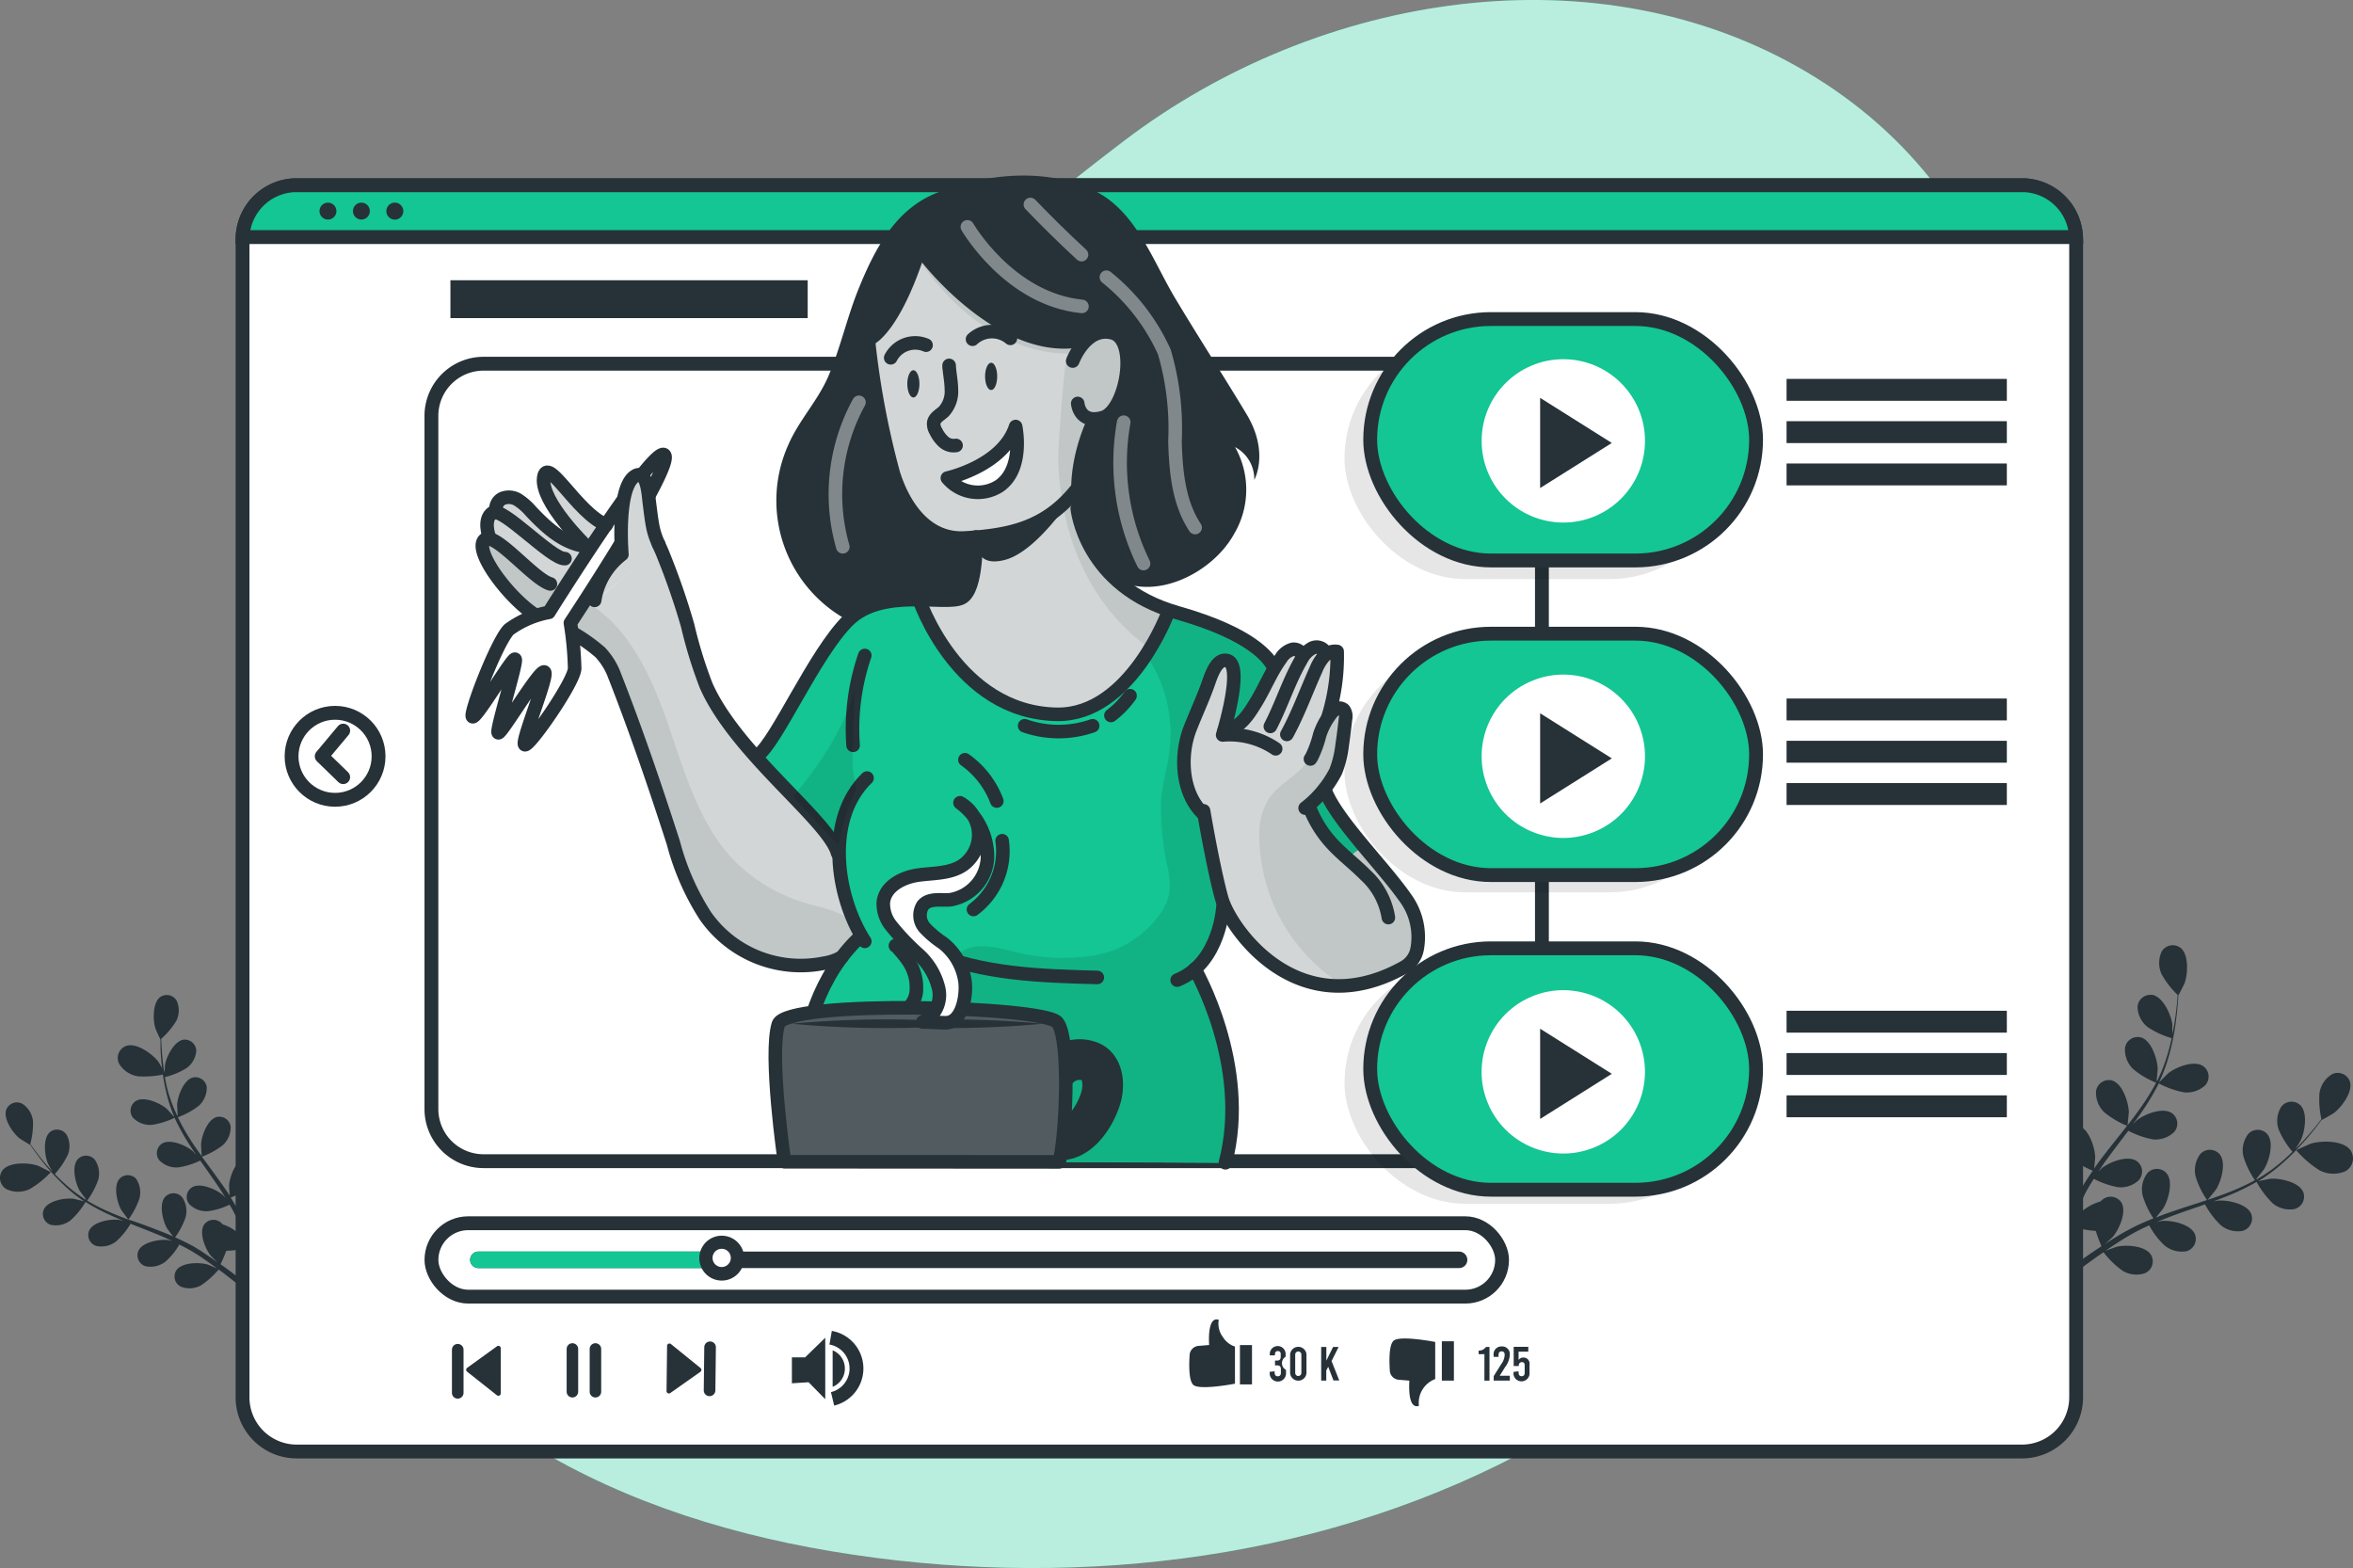 <svg xmlns="http://www.w3.org/2000/svg" xmlns:xlink="http://www.w3.org/1999/xlink" width="170" height="113.293" viewBox="0 0 170 113.293">
  <rect x="0" y="0" width="170" height="113.293" fill="#808080" stroke="none"/>
  <defs>
    <clipPath id="clip-path">
      <path id="Path_2735" data-name="Path 2735" d="M308.2,122.975s-.455,1.021-1.09,2.318h0c-1.1,2.262-3.419,5.306-7.836,5.084-7.185-.569-9.287-8.648-9.287-8.648s.14-3.207-1.432-4.274S285.13,105.2,285.13,105.2l5.4-9.118,5.383,1.966,7.474,2.737,2.533,1.849.135,3.994-2.875,3.133s.881,7.063.549,9.4C303.425,121.31,308.2,122.975,308.2,122.975Z" transform="translate(-285.13 -96.08)" fill="#263238" opacity="0.2"/>
    </clipPath>
  </defs>
  <g id="Video_tutorial-bro" data-name="Video tutorial-bro" transform="translate(-44.714 -28.73)">
    <g id="freepik--Plants--inject-10" transform="translate(44.714 97.019)">
      <g id="freepik--freepik--Plants--inject-32--inject-10" transform="translate(0 0)">
        <path id="Path_2688" data-name="Path 2688" d="M439.358,397.667c-.015,0,.306-1.037.334-1.1.322-.728,1.381-1.948,2.26-1.854a1.054,1.054,0,0,1,.906,1.187.765.765,0,0,1-.02.11,2.21,2.21,0,0,1-1.277,1.346A7.68,7.68,0,0,1,439.358,397.667Z" transform="translate(-338.589 -369.549)" fill="#263238"/>
        <path id="Path_2689" data-name="Path 2689" d="M696.093,353.836a7.612,7.612,0,0,1-1.683-1.453s.98-.447,1.047-.47c.766-.237,2.367-.255,2.883.48a1.055,1.055,0,0,1-.294,1.461.635.635,0,0,1-.1.059A2.194,2.194,0,0,1,696.093,353.836Z" transform="translate(-528.516 -337.571)" fill="#263238"/>
        <path id="Path_2690" data-name="Path 2690" d="M625.463,318.967c-.4.283-.766.557-1.083.807l-.608-.163c.411-.309.894-.651,1.422-1.021.309-.215.643-.439.991-.664a10.7,10.7,0,0,1-.414-1.108,6.9,6.9,0,0,1-1.823-.363c-.14.345-.271.679-.391,1-.273.72-.493,1.366-.674,1.913l-.511-.135c.2-.557.439-1.213.733-1.948.141-.35.3-.723.46-1.1a6.485,6.485,0,0,1-1.481-1.226,1.937,1.937,0,0,1-.34-1.6.924.924,0,0,1,1.167-.6l.092.033c.707.34.935,1.734.84,2.428,0,.038-.115.478-.186.751.069-.158.13-.3.2-.462.14-.319.289-.626.442-.963l.255-.48c.077-.156.184-.322.278-.485.222-.378.465-.746.72-1.111a6.217,6.217,0,0,1-1.6-.965,1.949,1.949,0,0,1-.58-1.532.929.929,0,0,1,1.057-.779.366.366,0,0,1,.1.023c.751.227,1.18,1.575,1.2,2.273,0,.043-.049.546-.079.822.156-.22.309-.439.472-.654.472-.628.968-1.246,1.461-1.864l.449-.572a6.294,6.294,0,0,1-1.66-.988,1.961,1.961,0,0,1-.58-1.532.932.932,0,0,1,1.065-.771.369.369,0,0,1,.1.023c.751.227,1.18,1.575,1.2,2.273,0,.051-.069.766-.094.96.329-.419.651-.84.952-1.277a16.332,16.332,0,0,0,1.118-1.8,6.176,6.176,0,0,1-1.67-.993,1.952,1.952,0,0,1-.58-1.532.929.929,0,0,1,1.062-.766.685.685,0,0,1,.1.02c.751.227,1.18,1.576,1.2,2.273,0,.046-.049.6-.079.861h.043a12.009,12.009,0,0,0,.766-1.981c.115-.375.2-.741.281-1.1a6.221,6.221,0,0,1-1.724-.794,1.9,1.9,0,0,1-.743-1.455.927.927,0,0,1,.973-.881h.1c.766.143,1.351,1.432,1.44,2.127v.71c.033-.161.069-.329.1-.483.107-.585.171-1.124.222-1.6q.041-.411.061-.751a6.263,6.263,0,0,1-1.157-1.494,1.951,1.951,0,0,1,0-1.629.927.927,0,0,1,1.277-.337l.084.054c.618.483.539,1.895.3,2.553-.015.056-.449.906-.46.9h0c0,.222-.023.46-.046.72-.041.483-.1,1.021-.189,1.614a16.825,16.825,0,0,1-.4,1.879,12.1,12.1,0,0,1-.733,2.022v.026c.158-.169.613-.62.651-.651.549-.439,1.864-.958,2.515-.511a.924.924,0,0,1,.225,1.292l-.061.079a1.938,1.938,0,0,1-1.547.523,6.4,6.4,0,0,1-1.821-.646,16.862,16.862,0,0,1-1.111,1.89c-.24.352-.49.7-.746,1.049.14-.14.255-.255.286-.281.546-.437,1.861-.958,2.515-.511a.927.927,0,0,1,.225,1.292.61.61,0,0,1-.064.079,1.922,1.922,0,0,1-1.532.526,6.353,6.353,0,0,1-1.772-.62c-.1.13-.2.255-.3.393-.48.631-.96,1.259-1.412,1.89-.158.222-.3.452-.457.669l.255-.255c.546-.437,1.861-.958,2.515-.511a.929.929,0,0,1,.225,1.292.988.988,0,0,1-.064.082,1.877,1.877,0,0,1-1.532.511,6.242,6.242,0,0,1-1.724-.6c-.148.235-.3.47-.426.7-.084.156-.181.309-.255.477l-.24.488c-.143.319-.289.636-.419.947-.092.214-.176.421-.255.628.153-.222.47-.651.511-.684a3.614,3.614,0,0,1,1.568-.922.989.989,0,0,1,.153-.138.924.924,0,0,1,1.3.143.936.936,0,0,1,.059.082c.4.672-.179,1.958-.638,2.487-.026.033-.357.334-.572.511.143-.092.278-.181.431-.273.291-.186.585-.363.9-.552l.475-.255c.156-.089.332-.166.5-.255.4-.189.8-.363,1.218-.526a6.029,6.029,0,0,1-.792-1.685,1.953,1.953,0,0,1,.36-1.593.927.927,0,0,1,1.31-.051l.069.072c.511.6.122,1.964-.255,2.553-.023.036-.34.432-.511.643.255-.1.5-.2.753-.289.738-.255,1.494-.511,2.247-.746l.689-.23a5.955,5.955,0,0,1-.835-1.741,1.939,1.939,0,0,1,.357-1.591.93.93,0,0,1,1.313-.051l.069.069c.511.605.122,1.966-.255,2.553-.028.043-.485.61-.608.748.511-.169,1.006-.342,1.494-.531a16.85,16.85,0,0,0,1.925-.886,6.17,6.17,0,0,1-.84-1.752,1.947,1.947,0,0,1,.357-1.593.929.929,0,0,1,1.313-.051.881.881,0,0,1,.066.072c.511.6.123,1.966-.255,2.553-.026.038-.373.472-.541.672l.028.036a11.657,11.657,0,0,0,1.744-1.228c.3-.255.577-.511.84-.766a6.214,6.214,0,0,1-1-1.614,1.919,1.919,0,0,1,.181-1.624.929.929,0,0,1,1.3-.2.629.629,0,0,1,.077.061c.567.546.337,1.941.031,2.569a6.9,6.9,0,0,1-.383.6c.118-.115.255-.232.35-.347.411-.424.766-.843,1.07-1.213.174-.214.327-.409.465-.59a6.347,6.347,0,0,1-.14-1.884,1.931,1.931,0,0,1,.909-1.361.932.932,0,0,1,1.246.424c.013.031.026.059.036.089.255.743-.592,1.877-1.164,2.3-.046.036-.873.511-.876.5v-.015c-.13.181-.278.373-.434.577-.3.38-.643.8-1.055,1.241a16.676,16.676,0,0,1-1.371,1.348,12.13,12.13,0,0,1-1.734,1.277h-.02c.222-.054.853-.181.9-.186.7-.061,2.084.232,2.385.952a.924.924,0,0,1-.526,1.2l-.1.033a1.943,1.943,0,0,1-1.578-.414,6.577,6.577,0,0,1-1.162-1.545,16.685,16.685,0,0,1-1.969.96c-.4.161-.8.319-1.2.465a2.648,2.648,0,0,1,.393-.072c.7-.061,2.084.232,2.385.952a.924.924,0,0,1-.526,1.2l-.1.033a1.938,1.938,0,0,1-1.578-.416,6.109,6.109,0,0,1-1.134-1.5l-.467.166c-.748.255-1.5.511-2.221.792-.255.1-.511.2-.766.306l.342-.066c.7-.061,2.084.232,2.385.955a.927.927,0,0,1-.511,1.2l-.1.033a1.962,1.962,0,0,1-1.581-.416,5.472,5.472,0,0,1-1.106-1.453c-.255.11-.511.23-.743.35-.161.087-.322.158-.48.255l-.518.3c-.291.186-.592.375-.871.562-.194.125-.378.255-.564.383.255-.11.766-.283.8-.3.682-.171,2.091-.087,2.5.58a.927.927,0,0,1-.337,1.277.743.743,0,0,1-.089.046,1.934,1.934,0,0,1-1.624-.171,6.367,6.367,0,0,1-1.376-1.341C626.035,318.558,625.738,318.765,625.463,318.967Z" transform="translate(-474.355 -296.173)" fill="#263238"/>
        <path id="Path_2691" data-name="Path 2691" d="M46.853,359.8a6.551,6.551,0,0,0,1.532-1.228s-.855-.434-.912-.457c-.666-.237-2.094-.3-2.582.329a.935.935,0,0,0,.212,1.307.473.473,0,0,0,.084.054A1.958,1.958,0,0,0,46.853,359.8Z" transform="translate(-44.714 -342.175)" fill="#263238"/>
        <path id="Path_2692" data-name="Path 2692" d="M81.478,326.56s-.475-.832-.511-.883c-.424-.562-1.578-1.4-2.329-1.146a.932.932,0,0,0-.546,1.205.623.623,0,0,0,.041.094,1.946,1.946,0,0,0,1.379.9A6.7,6.7,0,0,0,81.478,326.56Z" transform="translate(-69.524 -317.254)" fill="#263238"/>
        <path id="Path_2693" data-name="Path 2693" d="M62.438,330.671c.34.255.654.511.935.766l.544-.125c-.355-.289-.766-.613-1.226-.958-.255-.2-.559-.411-.855-.626a9.494,9.494,0,0,0,.414-.968,6.146,6.146,0,0,0,1.632-.255c.11.312.214.615.309.9.217.651.393,1.231.534,1.724l.439-.1c-.151-.5-.345-1.093-.585-1.754-.112-.317-.237-.654-.368-1a5.626,5.626,0,0,0,1.353-1.037,1.718,1.718,0,0,0,.36-1.4.822.822,0,0,0-1.021-.575l-.084.028c-.646.276-.891,1.509-.832,2.127,0,.036.084.429.143.677-.056-.14-.107-.278-.166-.419-.112-.283-.235-.564-.365-.868l-.2-.434c-.069-.146-.153-.294-.23-.442-.184-.342-.388-.679-.6-1.021a5.173,5.173,0,0,0,1.453-.8,1.782,1.782,0,0,0,.575-1.338.825.825,0,0,0-.919-.72l-.084.015c-.669.176-1.106,1.353-1.139,1.974,0,.041.023.488.041.733-.128-.2-.255-.4-.4-.6-.4-.572-.815-1.136-1.231-1.706-.128-.171-.255-.345-.38-.511a5.65,5.65,0,0,0,1.507-.822,1.766,1.766,0,0,0,.577-1.338.825.825,0,0,0-.917-.72.476.476,0,0,0-.087.015c-.669.174-1.1,1.353-1.136,1.974,0,.049.033.695.051.855-.278-.383-.552-.766-.8-1.159a14.553,14.553,0,0,1-.929-1.655,5.371,5.371,0,0,0,1.514-.827,1.761,1.761,0,0,0,.577-1.335.827.827,0,0,0-.919-.723l-.084.015c-.669.174-1.106,1.353-1.139,1.976,0,.038.023.526.043.766H58.7a10.823,10.823,0,0,1-.674-1.787c-.089-.335-.153-.664-.212-.983a5.308,5.308,0,0,0,1.558-.646,1.693,1.693,0,0,0,.712-1.261.83.83,0,0,0-.827-.8h-.087c-.684.1-1.249,1.226-1.346,1.836,0,.033-.026.38-.031.631-.023-.143-.051-.294-.069-.432-.077-.511-.115-1-.143-1.432-.015-.255-.023-.462-.028-.666a5.72,5.72,0,0,0,1.078-1.277,1.7,1.7,0,0,0,.049-1.448.825.825,0,0,0-1.116-.34l-.074.043c-.567.406-.546,1.665-.363,2.257,0,.051.368.822.365.815H57.5v.643c.02.426.049.912.112,1.438a14.393,14.393,0,0,0,.291,1.683,10.725,10.725,0,0,0,.585,1.813v.02c-.133-.146-.511-.572-.554-.6-.472-.406-1.629-.914-2.216-.549a.82.82,0,0,0-.255,1.136.5.5,0,0,0,.054.074,1.718,1.718,0,0,0,1.361.511,5.722,5.722,0,0,0,1.639-.511,14.79,14.79,0,0,0,.927,1.713c.2.322.411.638.626.955q-.125-.122-.237-.255c-.472-.409-1.621-.914-2.216-.552a.825.825,0,0,0-.255,1.139l.054.074a1.727,1.727,0,0,0,1.361.511,5.44,5.44,0,0,0,1.593-.493l.255.363c.406.577.812,1.149,1.19,1.724.135.2.255.409.388.62-.1-.115-.2-.212-.212-.225-.472-.406-1.629-.912-2.214-.549a.822.822,0,0,0-.255,1.139l.054.074a1.73,1.73,0,0,0,1.361.511,4.992,4.992,0,0,0,1.552-.472c.123.214.255.426.352.638.071.146.151.283.214.432s.13.3.2.442c.112.283.232.577.337.855.074.194.14.38.209.569-.133-.2-.4-.595-.424-.626a3.2,3.2,0,0,0-1.384-.884.881.881,0,0,0-.13-.128.827.827,0,0,0-1.164.082l-.054.069c-.38.585.089,1.752.48,2.234.026.028.306.309.493.485-.125-.087-.243-.174-.373-.268-.255-.174-.511-.342-.784-.529l-.411-.255c-.135-.089-.289-.161-.437-.243-.342-.181-.7-.352-1.06-.511a5.331,5.331,0,0,0,.766-1.471,1.759,1.759,0,0,0-.255-1.427A.827.827,0,0,0,57.9,324.8l-.064.061c-.467.511-.176,1.741.133,2.273.02.033.289.393.442.59-.22-.1-.437-.194-.661-.281-.646-.255-1.307-.511-1.969-.743l-.6-.2a5.748,5.748,0,0,0,.8-1.532,1.748,1.748,0,0,0-.255-1.425.822.822,0,0,0-1.121-.051.466.466,0,0,0-.064.059c-.465.511-.179,1.741.135,2.273.023.041.409.559.511.684-.444-.166-.881-.337-1.31-.523a14.357,14.357,0,0,1-1.678-.85,5.708,5.708,0,0,0,.807-1.532,1.733,1.733,0,0,0-.255-1.427.827.827,0,0,0-1.164-.094l-.064.061c-.465.511-.176,1.739.135,2.273.02.033.314.429.46.613l-.028.031a10.764,10.764,0,0,1-1.507-1.149c-.255-.23-.5-.467-.72-.7a5.646,5.646,0,0,0,.945-1.4,1.7,1.7,0,0,0-.1-1.445.822.822,0,0,0-1.144-.222.457.457,0,0,0-.069.054c-.511.465-.37,1.711-.117,2.28a6,6,0,0,0,.319.544c-.1-.1-.2-.214-.3-.319-.35-.393-.646-.766-.906-1.116-.148-.194-.276-.373-.4-.541a5.554,5.554,0,0,0,.194-1.667,1.706,1.706,0,0,0-.766-1.241.827.827,0,0,0-1.121.332.748.748,0,0,0-.036.079c-.255.651.462,1.688.95,2.084.043.033.766.483.766.47v-.013c.112.166.235.34.37.526.255.347.541.738.886,1.139a14.211,14.211,0,0,0,1.175,1.244,10.659,10.659,0,0,0,1.491,1.2h.02c-.189-.056-.766-.192-.794-.2-.618-.079-1.856.133-2.153.766a.825.825,0,0,0,.419,1.088.957.957,0,0,0,.092.033A1.754,1.754,0,0,0,51,326.56a5.789,5.789,0,0,0,1.085-1.33,14.371,14.371,0,0,0,1.716.922c.342.158.692.309,1.047.452l-.347-.082c-.615-.079-1.856.133-2.15.766a.822.822,0,0,0,.421,1.088l.089.033a1.748,1.748,0,0,0,1.415-.314,5.313,5.313,0,0,0,1.06-1.289l.409.163c.656.255,1.31.511,1.953.786.225.094.442.2.659.3-.151-.038-.281-.066-.3-.069-.615-.079-1.854.133-2.15.766a.825.825,0,0,0,.421,1.088l.089.033a1.758,1.758,0,0,0,1.417-.314,4.6,4.6,0,0,0,1.021-1.251c.222.11.439.22.649.337.14.082.281.151.411.243l.414.255c.255.174.511.35.766.534.171.12.329.237.488.357-.22-.1-.659-.276-.7-.289-.6-.171-1.854-.151-2.242.429a.822.822,0,0,0,.255,1.136l.077.043a1.736,1.736,0,0,0,1.448-.094,6.073,6.073,0,0,0,1.277-1.146C61.953,330.288,62.2,330.485,62.438,330.671Z" transform="translate(-45.903 -306.678)" fill="#263238"/>
      </g>
    </g>
    <g id="freepik--background-simple--inject-10" transform="translate(61.843 28.73)">
      <path id="Path_2694" data-name="Path 2694" d="M225.2,33.941c-15.083-8.937-35.15-5.786-49.281,4.931-10.109,7.66-19.493,16.6-31.029,21.878-8.871,4.052-18.995,6-25.618,13.7-10.354,12.052-8.975,29.04-1.787,42.31,8.345,15.4,23.491,22.319,40.372,24.513,16.819,2.193,34.535-.327,49.294-8.985,19.661-11.536,30.2-33.585,33.96-55.409C243.925,60.441,240.47,42.983,225.2,33.941Z" transform="translate(-111.794 -28.73)" fill="#13c693"/>
      <path id="Path_2695" data-name="Path 2695" d="M225.2,33.941c-15.083-8.937-35.15-5.786-49.281,4.931-10.109,7.66-19.493,16.6-31.029,21.878-8.871,4.052-18.995,6-25.618,13.7-10.354,12.052-8.975,29.04-1.787,42.31,8.345,15.4,23.491,22.319,40.372,24.513,16.819,2.193,34.535-.327,49.294-8.985,19.661-11.536,30.2-33.585,33.96-55.409C243.925,60.441,240.47,42.983,225.2,33.941Z" transform="translate(-111.794 -28.73)" fill="#fff" opacity="0.7"/>
    </g>
    <g id="freepik--Interface--inject-10" transform="translate(62.237 42.115)">
      <g id="freepik--capa-6--inject-10">
        <path id="Path_2696" data-name="Path 2696" d="M245.814,85.059v83.665a3.912,3.912,0,0,1-3.914,3.912H117.252a3.912,3.912,0,0,1-3.912-3.912V84.893a3.912,3.912,0,0,1,3.708-3.743H242.1a3.912,3.912,0,0,1,3.708,3.743C245.811,84.942,245.814,85,245.814,85.059Z" transform="translate(-113.34 -81.15)" fill="#fff" stroke="#263238" stroke-linecap="round" stroke-linejoin="round" stroke-width="1"/>
        <path id="Path_2697" data-name="Path 2697" d="M245.824,84.893H113.36a3.912,3.912,0,0,1,3.708-3.743H242.116A3.912,3.912,0,0,1,245.824,84.893Z" transform="translate(-113.355 -81.15)" fill="#13c693" stroke="#263238" stroke-miterlimit="10" stroke-width="1"/>
        <path id="Path_2698" data-name="Path 2698" d="M136.326,86.683a.61.61,0,1,1-.179-.434A.613.613,0,0,1,136.326,86.683Z" transform="translate(-129.544 -84.814)" fill="#263238"/>
        <path id="Path_2699" data-name="Path 2699" d="M145.786,86.683a.61.61,0,1,1-.179-.434A.613.613,0,0,1,145.786,86.683Z" transform="translate(-136.588 -84.814)" fill="#263238"/>
        <path id="Path_2700" data-name="Path 2700" d="M155.241,86.683a.613.613,0,1,1-.18-.434A.615.615,0,0,1,155.241,86.683Z" transform="translate(-143.625 -84.814)" fill="#263238"/>
      </g>
      <circle id="Ellipse_40" data-name="Ellipse 40" cx="3.143" cy="3.143" r="3.143" transform="translate(3.542 38.115)" fill="#fff" stroke="#263238" stroke-linecap="round" stroke-linejoin="round" stroke-width="1"/>
      <path id="Path_2701" data-name="Path 2701" d="M137.292,235.46l-1.552,1.856,1.552,1.507" transform="translate(-130.02 -196.058)" fill="#fff" stroke="#263238" stroke-linecap="round" stroke-linejoin="round" stroke-width="1"/>
    </g>
    <g id="freepik--progress-bar--inject-10" transform="translate(75.885 117.109)">
      <path id="Path_2702" data-name="Path 2702" d="M383.354,402.1a1.6,1.6,0,0,0,.3,1.246,1.623,1.623,0,0,0,.871.687v2.681s-2.387.465-2.957.125c-.386-.232-.37-1.445-.319-2.2a.7.7,0,0,1,.646-.656l.766-.064S382.481,401.8,383.354,402.1Z" transform="translate(-326.472 -395.122)" fill="#263238"/>
      <rect id="Rectangle_342" data-name="Rectangle 342" width="0.871" height="2.842" transform="translate(58.412 8.802)" fill="#263238"/>
      <path id="Path_2703" data-name="Path 2703" d="M405.153,411.316v.225a.59.59,0,1,1-1.177,0v-.072l.355-.036v.082c0,.194.084.278.227.278s.225-.084.225-.255v-.255c0-.194-.084-.278-.278-.278h-.146v-.347h.133c.194,0,.278-.084.278-.278v-.189a.194.194,0,0,0-.209-.22c-.133,0-.209.077-.209.255v.054h-.37v-.059a.572.572,0,1,1,1.141,0v.158a.546.546,0,0,0,.026.947Z" transform="translate(-343.412 -400.735)" fill="#263238"/>
      <path id="Path_2704" data-name="Path 2704" d="M409.75,411.719v-1.333a.592.592,0,0,1,1.182,0v1.33a.592.592,0,0,1-1.182,0Zm.812,0v-1.333a.222.222,0,1,0-.444,0v1.33a.222.222,0,0,0,.444,0Z" transform="translate(-347.712 -400.9)" fill="#263238"/>
      <path id="Path_2705" data-name="Path 2705" d="M419.048,411.282l-.14.268v.733h-.368V409.85h.373v.988l.488-.988h.4l-.511,1.021.557,1.4h-.419Z" transform="translate(-354.258 -400.913)" fill="#263238"/>
      <path id="Path_2706" data-name="Path 2706" d="M439.988,412.324a1.834,1.834,0,0,1,1.177-1.933V407.71s-2.39-.467-2.957-.125c-.388.232-.37,1.445-.322,2.2a.7.7,0,0,0,.649.656l.766.064S439.117,412.628,439.988,412.324Z" transform="translate(-368.645 -399.133)" fill="#263238"/>
      <rect id="Rectangle_343" data-name="Rectangle 343" width="0.871" height="2.842" transform="translate(73 8.528)" fill="#263238"/>
      <path id="Path_2707" data-name="Path 2707" d="M463.509,410.373h-.419v-.255a.615.615,0,0,0,.529-.268h.255v2.436h-.368Z" transform="translate(-387.432 -400.913)" fill="#263238"/>
      <path id="Path_2708" data-name="Path 2708" d="M467.756,411.822h.73v.35H467.32v-.322l.539-.858a1.224,1.224,0,0,0,.255-.677c0-.168-.079-.255-.222-.255s-.222.094-.222.255v.143h-.355v-.115a.562.562,0,0,1,.58-.638.546.546,0,0,1,.587.6,1.532,1.532,0,0,1-.327.873Z" transform="translate(-390.574 -400.804)" fill="#263238"/>
      <path id="Path_2709" data-name="Path 2709" d="M472.952,411.7v-.074l.355-.036v.082c0,.194.084.271.22.271s.22-.077.22-.237v-.567c0-.143-.077-.215-.194-.215a.222.222,0,0,0-.23.24v.043h-.37V409.82h1.055v.347h-.7v.605a.4.4,0,0,1,.352-.176.434.434,0,0,1,.439.49v.613a.582.582,0,1,1-1.162,0Z" transform="translate(-394.763 -400.891)" fill="#263238"/>
      <path id="Path_2710" data-name="Path 2710" d="M268.78,410.541v-1.874h.955l1.455-1.417v4.44l-1.205-1.226Z" transform="translate(-242.738 -398.977)" fill="#263238"/>
      <path id="Path_2711" data-name="Path 2711" d="M281.193,412.135a1.412,1.412,0,0,1-.883,1.312V410.81A1.412,1.412,0,0,1,281.193,412.135Z" transform="translate(-251.324 -401.628)" fill="#263238"/>
      <path id="Path_2712" data-name="Path 2712" d="M279.74,407.24a2.257,2.257,0,0,1,.14,4.417" transform="translate(-250.899 -398.969)" fill="none" stroke="#263238" stroke-miterlimit="10" stroke-width="1"/>
      <path id="Path_2713" data-name="Path 2713" d="M205.466,412.719h0a.416.416,0,0,1-.416-.416v-3.087a.416.416,0,0,1,.416-.416h0a.416.416,0,0,1,.416.416V412.3A.416.416,0,0,1,205.466,412.719Z" transform="translate(-195.281 -400.131)" fill="#263238"/>
      <path id="Path_2714" data-name="Path 2714" d="M211.976,412.719h0a.416.416,0,0,1-.416-.416v-3.087a.416.416,0,0,1,.416-.416h0a.416.416,0,0,1,.416.416V412.3A.416.416,0,0,1,211.976,412.719Z" transform="translate(-200.128 -400.131)" fill="#263238"/>
      <path id="Path_2715" data-name="Path 2715" d="M173.009,409h0a.421.421,0,0,1,.419.419v3.113a.419.419,0,0,1-.419.419h0a.416.416,0,0,1-.419-.419v-3.125A.419.419,0,0,1,173.009,409Z" transform="translate(-171.109 -400.28)" fill="#263238"/>
      <path id="Path_2716" data-name="Path 2716" d="M179.112,409.723v3.253a.171.171,0,0,1-.276.135l-2.155-1.706a.171.171,0,0,1,0-.273l2.155-1.558a.171.171,0,0,1,.276.148Z" transform="translate(-174.105 -400.681)" fill="#263238"/>
      <path id="Path_2717" data-name="Path 2717" d="M244.254,412.26h0a.421.421,0,0,1-.414-.424l.038-3.113a.416.416,0,0,1,.424-.414h0a.416.416,0,0,1,.414.424l-.036,3.113A.424.424,0,0,1,244.254,412.26Z" transform="translate(-224.166 -399.766)" fill="#263238"/>
      <path id="Path_2718" data-name="Path 2718" d="M233.31,412.313l.038-3.263a.171.171,0,0,1,.278-.13l2.135,1.731a.171.171,0,0,1,0,.271l-2.173,1.532a.171.171,0,0,1-.278-.14Z" transform="translate(-216.324 -400.192)" fill="#263238"/>
      <rect id="Rectangle_344" data-name="Rectangle 344" width="77.351" height="5.303" rx="2.652" transform="translate(0 0)" fill="#fff" stroke="#263238" stroke-linecap="round" stroke-linejoin="round" stroke-width="1"/>
      <path id="Path_2719" data-name="Path 2719" d="M249.785,383.465a.59.59,0,0,1-.595.595H178.335a.595.595,0,1,1,0-1.19H249.19a.6.6,0,0,1,.595.595Z" transform="translate(-174.944 -380.822)" fill="#263238"/>
      <path id="Path_2720" data-name="Path 2720" d="M196.25,382.87l-.041,1.19H178.335a.595.595,0,1,1,0-1.19Z" transform="translate(-174.944 -380.822)" fill="#13c693"/>
      <path id="Path_2721" data-name="Path 2721" d="M245.823,380a1.621,1.621,0,1,1-1.621-1.621A1.621,1.621,0,0,1,245.823,380Z" transform="translate(-223.228 -377.479)" fill="#263238"/>
      <path id="Path_2722" data-name="Path 2722" d="M247.648,382.736a.659.659,0,1,1-.659-.656A.659.659,0,0,1,247.648,382.736Z" transform="translate(-226.02 -380.234)" fill="#fff"/>
    </g>
    <g id="freepik--Window--inject-10" transform="translate(75.885 48.978)">
      <path id="Path_2723" data-name="Path 2723" d="M247.02,135.416V185.5a3.769,3.769,0,0,1-3.766,3.766h-72.7a3.766,3.766,0,0,1-3.766-3.766V135.416a3.369,3.369,0,0,1,.046-.585,3.769,3.769,0,0,1,3.72-3.182h72.686a3.774,3.774,0,0,1,3.72,3.182A3.64,3.64,0,0,1,247.02,135.416Z" transform="translate(-166.79 -125.619)" fill="#fff" stroke="#263238" stroke-linecap="round" stroke-linejoin="round" stroke-width="1"/>
      <rect id="Rectangle_345" data-name="Rectangle 345" width="25.812" height="2.735" transform="translate(1.371)" fill="#263238"/>
    </g>
    <g id="freepik--Character--inject-10" transform="translate(78.83 41.415)">
      <path id="Path_2724" data-name="Path 2724" d="M194.739,186.952a29.051,29.051,0,0,0,3.48,8.076c3.008,2.809,4.905,2.965,7.2,2.965a4.841,4.841,0,0,0,3.4-1.152l.4-2.719-1.187-4.2s-4.193-4.78-5.7-6.016a18.469,18.469,0,0,1-5.694-9.723,20.666,20.666,0,0,0-2.454-7s-.531-4.7-1.231-4.642-1.458,2.673-1.277,4.341c0,0-1.836-1.335-2.39-1.851s-2.712-3.008-3.092-2.673.9,3.718,2.778,5.286a4.669,4.669,0,0,1-2.331-1.124c-.9-.912-2.625-2.793-3.411-2.459a.965.965,0,0,0-.613,1.093s-.845.255-.582,1.55a2.509,2.509,0,0,0,.319,2.793,13.913,13.913,0,0,0,5.191,4.221c1.925.9,2.709,1.458,3.409,3.064S194.739,186.952,194.739,186.952Z" transform="translate(-180.885 -140.893)" fill="#fff"/>
      <path id="Path_2725" data-name="Path 2725" d="M209.173,194.176l-.255,1.734-.143.986a4.845,4.845,0,0,1-3.4,1.144c-2.293,0-4.2-.166-7.2-2.97A28.879,28.879,0,0,1,194.7,187s-3.1-8.551-3.794-10.15-1.489-2.155-3.414-3.064a13.943,13.943,0,0,1-5.189-4.223,2.726,2.726,0,0,1-.477-2.456,1.687,1.687,0,0,1,.156-.337c-.255-1.307.585-1.55.585-1.55a.965.965,0,0,1,.613-1.09c.786-.337,2.507,1.532,3.409,2.456a4.557,4.557,0,0,0,2.334,1.126c-1.867-1.583-3.148-4.954-2.77-5.286s2.538,2.158,3.09,2.673,2.393,1.851,2.393,1.851c-.176-1.667.582-4.28,1.277-4.341s1.231,4.642,1.231,4.642a20.674,20.674,0,0,1,2.449,7,18.489,18.489,0,0,0,5.7,9.726c1.5,1.236,5.7,6.016,5.7,6.016Z" transform="translate(-180.843 -140.947)" fill="#263238" opacity="0.2"/>
      <path id="Path_2726" data-name="Path 2726" d="M259.16,206.214a56.757,56.757,0,0,0,3.608-5.618c.516-1.277,2.86-5.173,5.39-5.467a17.363,17.363,0,0,0,4.734-1.32l13.454.781s2.839,1.062,5.418,2.043c2.431.924,5.137,2.472,5.222,4.892.074,2.117,4.111,9.831,6.938,12.256l-11.1,3.376s-.386,3.222-2.1,4.509c0,0,3.756,8.779,2.209,14l-30.544-.11s-1.2-11.976,4.1-16.176a18.307,18.307,0,0,1-1.473-5.75C265.018,213.635,264.08,211.1,259.16,206.214Z" transform="translate(-238.519 -164.343)" fill="#13c693"/>
      <path id="Path_2727" data-name="Path 2727" d="M208.92,209.648l-1.175,1.246s-.485.766-2.533.827c-2.3.074-4.029-.1-7.035-2.9a28.88,28.88,0,0,1-3.48-8.074s-3.1-8.562-3.794-10.16-1.489-2.155-3.414-3.064A13.943,13.943,0,0,1,182.3,183.3a2.726,2.726,0,0,1-.477-2.456,30.819,30.819,0,0,1,2.809,1.994c1.583.955,2.684,1.7,4.3,2.574,3.2,1.749,4.88,5.472,6.1,9.019s2.3,7.354,4.928,9.938a12.356,12.356,0,0,0,5.413,3c1.205.327,2.574.6,3.271,1.672a2.37,2.37,0,0,1,.283.613Z" transform="translate(-180.843 -154.685)" fill="#263238" opacity="0.1"/>
      <path id="Path_2728" data-name="Path 2728" d="M290.743,221.184c.222.077,4.139,8.914,2.209,14l-17.07-.11-13.737-.169s-.817-11.84,4.479-16.038A16.752,16.752,0,0,1,265,213.11s-.894-2.3-5.817-7.19c0,0,3.046-4.6,3.559-5.86s2.725-5.033,5.257-5.326a12.977,12.977,0,0,0,4.645-1.573l13.454.781a17.563,17.563,0,0,0,2.753,1.292c.832.3,1.734.48,2.622.817,3.381,1.277,4.984,2.724,5.265,4.826s4.111,9.831,6.935,12.256l-11.2,3.856S292.007,220.155,290.743,221.184Z" transform="translate(-238.534 -163.859)" fill="#13c693"/>
      <path id="Path_2729" data-name="Path 2729" d="M330.606,227.327s4.037,7.617,2.209,14l-17.07-.11a9.381,9.381,0,0,1-.255-3.439,4.362,4.362,0,0,1-.061-2.2,6.039,6.039,0,0,0-1.065-3.215,12.122,12.122,0,0,1-1.532-3.064,3.045,3.045,0,0,1,.822-3.143c.991-.766,2.367-.439,3.575-.158a14.572,14.572,0,0,0,6.023.368,7.354,7.354,0,0,0,5-3.251,3.649,3.649,0,0,0,.511-1.3,5.316,5.316,0,0,0-.1-1.726,19.382,19.382,0,0,1-.48-5.12c.11-1.126.442-2.216.587-3.34a10.119,10.119,0,0,0-1.591-6.869c.715-.942.9-2.372,1.532-3.353.832.3,1.775.618,2.7.853,2.673.682,5.173,2.684,5.454,4.783s3.174,8.9,6.746,12.348l-10.921,3.3S332.422,226.053,330.606,227.327Z" transform="translate(-278.397 -170.003)" opacity="0.1"/>
      <path id="Path_2730" data-name="Path 2730" d="M391.1,227.589s.792-.97,1.532-.766c0,0,1.77,2.377,2.515,3.25a5.587,5.587,0,0,1,.983,3.759,1.9,1.9,0,0,1-.843,1.369,8.837,8.837,0,0,1-4.655,1.66c-2.469-.1-6.611-2.043-8.053-5.092a23.77,23.77,0,0,1-1.77-7.03s-1.907-2.086-1.629-4.121A28.5,28.5,0,0,1,381.025,215c.3-.8.666-1.91,1.18-1.764s1.19,1.943.166,4.951a1.94,1.94,0,0,0,1.509-1.072c.651-1.072,2.663-5.8,3.925-4.341,0,0,1.159-.8,1.647-.015,0,0,.873-.58.9.179a34.154,34.154,0,0,1-.329,3.794s.924-.695.924.858a8.293,8.293,0,0,1-2.536,6.057A11.806,11.806,0,0,0,391.1,227.589Z" transform="translate(-327.871 -178.195)" fill="#fff"/>
      <path id="Path_2731" data-name="Path 2731" d="M396.133,233.822a1.9,1.9,0,0,1-.853,1.379,9.368,9.368,0,0,1-4.313,1.65h-.332c-2.467-.094-6.611-2.043-8.053-5.089a23.76,23.76,0,0,1-1.77-7.032s-1.907-2.086-1.632-4.124a27.9,27.9,0,0,1,1.849-5.6c.3-.8.666-1.91,1.18-1.762s1.192,1.941.166,4.949a1.943,1.943,0,0,0,1.509-1.072c.654-1.072,2.666-5.8,3.925-4.341,0,0,1.159-.8,1.647-.015,0,0,.871-.58.9.179a32.316,32.316,0,0,1-.317,3.69h0v.1s.924-.695.924.858a8.268,8.268,0,0,1-2.538,6.054,11.866,11.866,0,0,0,2.689,3.94,1.87,1.87,0,0,1,1.325-.8s1.979,2.4,2.724,3.273A5.7,5.7,0,0,1,396.133,233.822Z" transform="translate(-327.873 -178.195)" fill="#263238" opacity="0.2"/>
      <path id="Path_2732" data-name="Path 2732" d="M303.165,110.138,306.038,107l-.138-3.988-2.53-1.854L290.513,96.47l-5.4,9.118s1.846,11.184,3.419,12.256,1.438,4.274,1.438,4.274,2.063,7.969,9.243,8.539c6.639.439,8.914-7.4,8.914-7.4s-3.942-1.4-4.762-3.605S303.165,110.138,303.165,110.138Z" transform="translate(-257.843 -91.858)" fill="#fff"/>
      <path id="Path_2733" data-name="Path 2733" d="M308.2,122.975s-.455,1.021-1.09,2.318h0c-1.1,2.262-3.419,5.306-7.836,5.084-7.185-.569-9.287-8.648-9.287-8.648s.14-3.207-1.432-4.274S285.13,105.2,285.13,105.2l5.4-9.118,5.383,1.966,7.474,2.737,2.533,1.849.135,3.994-2.875,3.133s.881,7.063.549,9.4C303.425,121.31,308.2,122.975,308.2,122.975Z" transform="translate(-257.857 -91.568)" fill="#263238" opacity="0.2"/>
      <g id="Group_77" data-name="Group 77" transform="translate(27.273 4.512)" clip-path="url(#clip-path)">
        <path id="Path_2734" data-name="Path 2734" d="M323.226,128.116s-.411,1-1.047,2.3h0l-.255.488c-4.412-3.189-6.478-8.112-6.662-13.719-.02-.569.47-7.632.7-7.627-6.639-.1-10.592-6.6-10.592-6.6l5.618.209,7.474,2.737,2.533,1.849.135,3.994-2.875,3.133a79.994,79.994,0,0,0,.549,9.4C319.248,126.393,323.226,128.116,323.226,128.116Z" transform="translate(-300.202 -101.203)" fill="#263238" opacity="0.1"/>
      </g>
      <path id="Path_2736" data-name="Path 2736" d="M348.23,124.757s.935-2.52,2.855-2.043,1.021,5.633-.677,6.128-1.815-1.021-1.815-1.021" transform="translate(-304.845 -111.356)" fill="none" stroke="#263238" stroke-linecap="round" stroke-linejoin="round" stroke-width="0.98"/>
      <path id="Path_2737" data-name="Path 2737" d="M310.009,132.276v-.156c.031.582.161,1.154.166,1.736a2.155,2.155,0,0,1-.549,1.593c-.271.255-.674.447-.73.827a1.021,1.021,0,0,0,.153.592,2.48,2.48,0,0,0,.577.781,1.085,1.085,0,0,0,.886.255" transform="translate(-275.554 -118.405)" fill="none" stroke="#263238" stroke-linecap="round" stroke-linejoin="round" stroke-width="0.98"/>
      <path id="Path_2738" data-name="Path 2738" d="M312.77,153.143s4.014-.873,4.931-3.723c0,0,.646,3.028-1.172,4.292A2.869,2.869,0,0,1,312.77,153.143Z" transform="translate(-278.44 -131.288)" fill="#fff" stroke="#263238" stroke-linecap="round" stroke-linejoin="round" stroke-width="0.98"/>
      <path id="Path_2739" data-name="Path 2739" d="M290,120.57a60.9,60.9,0,0,0,1.918,10.783c.766,2.416,2.413,4.793,5.155,4.634,3.319-.194,5.85-.766,8.023-3.447" transform="translate(-261.484 -109.804)" fill="none" stroke="#263238" stroke-linecap="round" stroke-linejoin="round" stroke-width="0.98"/>
      <path id="Path_2740" data-name="Path 2740" d="M319.89,123.108a2.065,2.065,0,0,1,2.735-.064" transform="translate(-283.742 -111.283)" fill="none" stroke="#263238" stroke-linecap="round" stroke-linejoin="round" stroke-width="0.98"/>
      <path id="Path_2741" data-name="Path 2741" d="M299.293,125.9a1.988,1.988,0,0,0-2.553.914" transform="translate(-266.503 -113.648)" fill="none" stroke="#263238" stroke-linecap="round" stroke-linejoin="round" stroke-width="0.98"/>
      <path id="Path_2742" data-name="Path 2742" d="M274.845,180.67s.133,3.8-1.021,4.4-5.737-.8-8.189,1.614-5.2,8.832-6.555,9.772" transform="translate(-238.459 -154.558)" fill="none" stroke="#263238" stroke-linecap="round" stroke-linejoin="round" stroke-width="0.98"/>
      <path id="Path_2743" data-name="Path 2743" d="M324.3,132.348c0,.544-.194.986-.437.986s-.439-.442-.439-.986.2-.988.439-.988S324.3,131.8,324.3,132.348Z" transform="translate(-286.37 -117.839)" fill="#263238"/>
      <path id="Path_2744" data-name="Path 2744" d="M302.306,134.466c0,.544-.194.986-.437.986s-.439-.442-.439-.986.2-.986.439-.986S302.306,133.919,302.306,134.466Z" transform="translate(-269.995 -119.418)" fill="#263238"/>
      <path id="Path_2745" data-name="Path 2745" d="M271.276,90.693s1.757-.46,3.679-6.006c0,0,5.446,7.045,11.3,6.149,0,0,1.624-1.974,3.046-.511,1.192,1.226,0,5.107-.993,5.462s-1.33.02-1.33.02-2.809,5.342-.02,9.856,8.664,2.084,10.553-1.389a6.262,6.262,0,0,0,.056-6.248,2.614,2.614,0,0,1,1.387,2.372s1.113-1.969-.554-4.744-3.473-5.559-5.155-8.373c-1.629-2.719-2.842-6.33-5.858-7.785-3.529-1.7-7.936-1.233-11.462.2-2.913,1.19-4.4,4.029-5.569,6.922-.827,2.043-1.3,4.246-2.17,6.281-.766,1.787-2.127,3.179-2.9,4.969a9.829,9.829,0,0,0,4.285,12.665s.393-.991,2.227-1.164a23.33,23.33,0,0,1,3.942-.289c1.721.059,2.278-.115,2.666-1.157a15.675,15.675,0,0,0,.511-3.307,4.808,4.808,0,0,1-3.858-.914,9.126,9.126,0,0,1-2.553-5.293C272.118,96.05,271.276,90.693,271.276,90.693Z" transform="translate(-242.451 -78.408)" fill="#263238"/>
      <path id="Path_2746" data-name="Path 2746" d="M321.065,171.849s-.329,2.183,2.043,1.55,4.954-4.708,4.954-4.708A12.373,12.373,0,0,1,321.065,171.849Z" transform="translate(-284.605 -145.637)" fill="#263238"/>
      <path id="Path_2747" data-name="Path 2747" d="M270.615,309.919s-1.644-10.658,4.328-16.2" transform="translate(-246.895 -238.742)" fill="none" stroke="#263238" stroke-linecap="round" stroke-linejoin="round" stroke-width="0.98"/>
      <path id="Path_2748" data-name="Path 2748" d="M283.988,260.672c-2.1-3.258-2.885-8.865.163-11.8" transform="translate(-255.625 -205.344)" fill="none" stroke="#263238" stroke-linecap="round" stroke-linejoin="round" stroke-width="0.98"/>
      <path id="Path_2749" data-name="Path 2749" d="M349.52,172.59s.511,5.618,7.234,7.535c5.39,1.532,6.618,3.273,6.961,3.955" transform="translate(-305.806 -148.541)" fill="none" stroke="#263238" stroke-linecap="round" stroke-linejoin="round" stroke-width="0.98"/>
      <path id="Path_2750" data-name="Path 2750" d="M304.64,198s2.73,8.278,10,8.388c5.311.082,8.051-7.433,8.051-7.433" transform="translate(-272.386 -167.463)" fill="none" stroke="#263238" stroke-linecap="round" stroke-linejoin="round" stroke-width="0.98"/>
      <path id="Path_2751" data-name="Path 2751" d="M307.74,298c3.8,1.629,8.01,1.759,12.116,1.864" transform="translate(-274.694 -241.929)" fill="none" stroke="#263238" stroke-linecap="round" stroke-linejoin="round" stroke-width="0.98"/>
      <path id="Path_2752" data-name="Path 2752" d="M207.161,211.375a3.6,3.6,0,0,1-1.3.447,8.4,8.4,0,0,1-8.559-3.416,18.355,18.355,0,0,1-2.316-5.28c-1.341-4.157-2.742-8.265-4.341-12.32a5.043,5.043,0,0,0-.95-1.45,12.952,12.952,0,0,0-3.845-2.283c-1.849-.531-5.168-4.6-4.6-5.717s3.575,2.725,4.852,3.064" transform="translate(-180.453 -154.916)" fill="none" stroke="#263238" stroke-linecap="round" stroke-linejoin="round" stroke-width="0.98"/>
      <path id="Path_2753" data-name="Path 2753" d="M285.97,220.691a16.359,16.359,0,0,1,.845-6.491" transform="translate(-258.452 -179.527)" fill="none" stroke="#263238" stroke-linecap="round" stroke-linejoin="round" stroke-width="0.98"/>
      <g id="Group_78" data-name="Group 78" transform="translate(26.24 2.089)" opacity="0.42">
        <path id="Path_2754" data-name="Path 2754" d="M318.43,92.92s3.01,5.224,8.278,5.748" transform="translate(-308.895 -91.304)" fill="none" stroke="#fff" stroke-linecap="round" stroke-linejoin="round" stroke-width="0.98"/>
        <path id="Path_2755" data-name="Path 2755" d="M361.911,148.19a16.549,16.549,0,0,0,1.432,10.214" transform="translate(-341.08 -132.461)" fill="none" stroke="#fff" stroke-linecap="round" stroke-linejoin="round" stroke-width="0.98"/>
        <path id="Path_2756" data-name="Path 2756" d="M357.77,107.17a14.594,14.594,0,0,1,4.188,5.406,19.684,19.684,0,0,1,.766,6.442c.061,2.176.266,4.451,1.455,6.238" transform="translate(-338.19 -101.915)" fill="none" stroke="#fff" stroke-linecap="round" stroke-linejoin="round" stroke-width="0.98"/>
        <path id="Path_2757" data-name="Path 2757" d="M336.27,86.59q1.787,1.864,3.692,3.623" transform="translate(-322.18 -86.59)" fill="none" stroke="#fff" stroke-linecap="round" stroke-linejoin="round" stroke-width="0.98"/>
        <path id="Path_2758" data-name="Path 2758" d="M282.789,142.57a13.788,13.788,0,0,0-1.167,10.436" transform="translate(-281.087 -128.276)" fill="none" stroke="#fff" stroke-linecap="round" stroke-linejoin="round" stroke-width="0.98"/>
      </g>
      <path id="Path_2759" data-name="Path 2759" d="M185.417,169.5S193,158.05,192.2,157.356s-8.339,11.378-8.339,11.378a7.023,7.023,0,0,0-2.878,1.236c-.866.848-2.893,6.128-2.635,6.3s2.832-4.208,3.064-4.152-1.43,5.257-1.2,5.316,2.947-4.535,3.319-4.392-1.749,5.168-1.4,5.255,3.539-4.5,3.593-5.5A23.735,23.735,0,0,0,185.417,169.5Z" transform="translate(-178.322 -137.176)" fill="#fff" stroke="#263238" stroke-linecap="round" stroke-linejoin="round" stroke-width="0.98"/>
      <path id="Path_2760" data-name="Path 2760" d="M359.05,227a6.475,6.475,0,0,0,1.381-1.427" transform="translate(-312.903 -187.993)" fill="none" stroke="#263238" stroke-linecap="round" stroke-linejoin="round" stroke-width="0.98"/>
      <path id="Path_2761" data-name="Path 2761" d="M334.63,234.09a7.422,7.422,0,0,0,4.913,0" transform="translate(-294.718 -194.338)" fill="none" stroke="#263238" stroke-linecap="round" stroke-linejoin="round" stroke-width="0.98"/>
      <path id="Path_2762" data-name="Path 2762" d="M386.331,221.98a5.929,5.929,0,0,0-3.83-1s1.552-4.979.357-5.362c-.812-.255-1.228,1.185-1.427,1.736-.388,1.078-.86,2.086-1.277,3.151-.766,1.948-.628,4.716.973,6.192" transform="translate(-328.283 -180.564)" fill="none" stroke="#263238" stroke-linecap="round" stroke-linejoin="round" stroke-width="0.98"/>
      <path id="Path_2763" data-name="Path 2763" d="M414,236.309a7.914,7.914,0,0,0,2.211-2.656,7.53,7.53,0,0,0,.462-1.887c.094-.633.174-1.277.243-1.9a.809.809,0,0,0-.125-.659.483.483,0,0,0-.541-.064,1.243,1.243,0,0,0-.429.4,5.207,5.207,0,0,0-.766,1.461,8.01,8.01,0,0,1-.59,1.632c-.026.043-.054.084-.082.125" transform="translate(-353.822 -190.61)" fill="none" stroke="#263238" stroke-linecap="round" stroke-linejoin="round" stroke-width="0.98"/>
      <path id="Path_2764" data-name="Path 2764" d="M411.8,217.757a14.617,14.617,0,0,0,.654-4.719,1.062,1.062,0,0,0-.952.355,3.167,3.167,0,0,0-.562.922c-.71,1.57-1.295,3.217-2.119,4.716" transform="translate(-349.964 -178.654)" fill="none" stroke="#263238" stroke-linecap="round" stroke-linejoin="round" stroke-width="0.98"/>
      <path id="Path_2765" data-name="Path 2765" d="M408.166,212.277a.736.736,0,0,0-1-.329,1.974,1.974,0,0,0-.794.868c-.873,1.517-1.4,3.228-2.206,4.777" transform="translate(-346.502 -177.795)" fill="none" stroke="#263238" stroke-linecap="round" stroke-linejoin="round" stroke-width="0.98"/>
      <path id="Path_2766" data-name="Path 2766" d="M396.673,213.04c.072-.36-.342-.664-.692-.6a1.427,1.427,0,0,0-.832.646c-.712.973-1.162,2.122-1.787,3.153s-1.182,1.872-2.331,2.112" transform="translate(-336.717 -178.208)" fill="none" stroke="#263238" stroke-linecap="round" stroke-linejoin="round" stroke-width="0.98"/>
      <path id="Path_2767" data-name="Path 2767" d="M385.26,253.558s.689,4.085,1.307,6.315c.6,2.163,5.505,9.279,13.186,4.982a1.91,1.91,0,0,0,.937-1.315,4.77,4.77,0,0,0-.832-3.667c-1.652-2.37-5.094-5.74-5.852-7.893" transform="translate(-332.42 -207.66)" fill="none" stroke="#263238" stroke-linecap="round" stroke-linejoin="round" stroke-width="0.98"/>
      <path id="Path_2768" data-name="Path 2768" d="M415.09,256.83a8.225,8.225,0,0,0,1.494,2.523c.779.894,1.736,1.6,2.569,2.438a5.278,5.278,0,0,1,1.672,3.09" transform="translate(-354.633 -211.272)" fill="none" stroke="#263238" stroke-linecap="round" stroke-linejoin="round" stroke-width="0.98"/>
      <path id="Path_2769" data-name="Path 2769" d="M381.1,284.94s-.184,4.142-3.319,5.393" transform="translate(-326.85 -232.204)" fill="none" stroke="#263238" stroke-linecap="round" stroke-linejoin="round" stroke-width="0.98"/>
      <path id="Path_2770" data-name="Path 2770" d="M382.79,302.91s4.057,6.973,2.209,14" transform="translate(-330.581 -245.585)" fill="none" stroke="#263238" stroke-linecap="round" stroke-linejoin="round" stroke-width="0.98"/>
      <path id="Path_2771" data-name="Path 2771" d="M182.665,175.391s-.452-1.238.255-1.706,4.274,3.391,5.232,3.319" transform="translate(-181.45 -149.328)" fill="none" stroke="#263238" stroke-linecap="round" stroke-linejoin="round" stroke-width="0.98"/>
      <path id="Path_2772" data-name="Path 2772" d="M185.083,170.54a.83.83,0,0,1,.421-1.021,1.246,1.246,0,0,1,1.144.112,4.214,4.214,0,0,1,.906.8c1.208,1.277,2.426,2.387,4.142,2.571" transform="translate(-183.322 -146.188)" fill="none" stroke="#263238" stroke-linecap="round" stroke-linejoin="round" stroke-width="0.98"/>
      <path id="Path_2773" data-name="Path 2773" d="M201.555,167.655s-3.268-3.164-3.039-4.895,2.4,2.553,4.522,3.4" transform="translate(-193.351 -140.918)" fill="none" stroke="#263238" stroke-linecap="round" stroke-linejoin="round" stroke-width="0.98"/>
      <path id="Path_2774" data-name="Path 2774" d="M217.6,168.708c-.117-.378-.278-.8-.365-1.2-.138-.654-.207-1.323-.291-1.987-.059-.462-.161-2.37-1.021-1.833-1.358.85-.95,5.661-.95,5.661A5.156,5.156,0,0,0,213,172.666" transform="translate(-204.145 -141.84)" fill="#fff"/>
      <path id="Path_2775" data-name="Path 2775" d="M217.6,168.659a6.675,6.675,0,0,1-.365-1.241c-.138-.656-.207-1.325-.291-1.989-.059-.462-.161-2.37-1.021-1.833-1.358.85-.95,5.661-.95,5.661A5.156,5.156,0,0,0,213,172.576" transform="translate(-204.145 -141.773)" fill="#263238" opacity="0.2"/>
      <path id="Path_2776" data-name="Path 2776" d="M217.6,168.068a5.462,5.462,0,0,1-.388-1.1c-.14-.654-.207-1.323-.294-1.987-.059-.462-.158-2.37-1.021-1.833-1.358.85-.952,5.661-.952,5.661a5.156,5.156,0,0,0-1.969,3.319" transform="translate(-204.13 -141.438)" fill="none" stroke="#263238" stroke-linecap="round" stroke-linejoin="round" stroke-width="0.98"/>
      <path id="Path_2777" data-name="Path 2777" d="M243.993,205.025c-.651-2.377-7.331-7.183-9.5-12.113a32.491,32.491,0,0,1-1.333-4.328,51.367,51.367,0,0,0-1.787-5.166c-.1-.255-.209-.485-.314-.717" transform="translate(-217.594 -156.07)" fill="none" stroke="#263238" stroke-linecap="round" stroke-linejoin="round" stroke-width="0.98"/>
      <path id="Path_2778" data-name="Path 2778" d="M411.543,247.37a9.368,9.368,0,0,1-4.313,1.65,13.465,13.465,0,0,1-1.453-1.06A12.759,12.759,0,0,1,401,237.868a4.9,4.9,0,0,1,.651-2.421c.707-1.111,1.981-1.621,2.755-2.663.883-1.192.878-2.809,1.89-3.978v.1s.924-.695.924.858a8.268,8.268,0,0,1-2.538,6.054,11.866,11.866,0,0,0,2.689,3.94,2.114,2.114,0,0,1,1.292-.827s2.012,2.426,2.758,3.3a5.583,5.583,0,0,1,.983,3.759A1.905,1.905,0,0,1,411.543,247.37Z" transform="translate(-344.136 -190.364)" fill="#263238" opacity="0.1"/>
      <path id="Path_2779" data-name="Path 2779" d="M269.21,231.481c0-.179,3.5-3.9,4.412-7.811,0,0-.087,3.871-.135,4.509v.184a7.409,7.409,0,0,0,.286,2.467,18.047,18.047,0,0,0-1.31,4.149Z" transform="translate(-246.002 -186.579)" opacity="0.1"/>
      <path id="Path_2780" data-name="Path 2780" d="M284.584,325.018c.465-1.381.86-8.909-.133-10.083s-19.592-1.665-20.152.14c-.682,2.206.442,9.93.442,9.93Z" transform="translate(-242.182 -253.757)" fill="#263238"/>
      <path id="Path_2781" data-name="Path 2781" d="M343.768,329.282a2.13,2.13,0,0,1,2.387-.59c.937.378,1.021,1.7.766,2.576-.391,1.369-1.614,3.279-3.192,3.064" transform="translate(-301.494 -264.675)" fill="none" stroke="#263238" stroke-linecap="round" stroke-linejoin="round" stroke-width="2.939"/>
      <path id="Path_2782" data-name="Path 2782" d="M299.075,300.685a1.841,1.841,0,0,0,.511-1.31,3.32,3.32,0,0,0-.409-1.713,4.761,4.761,0,0,0-.457-.669c-.179-.227-.368-.447-.564-.659-.023-.026-.066-.026-.082-.056s.056-.031.031-.013" transform="translate(-267.494 -240.628)" fill="none" stroke="#263238" stroke-linecap="round" stroke-linejoin="round" stroke-width="0.98"/>
      <path id="Path_2783" data-name="Path 2783" d="M320.15,271.586a5.252,5.252,0,0,0,2.071-4.966" transform="translate(-283.935 -218.562)" fill="none" stroke="#263238" stroke-linecap="round" stroke-linejoin="round" stroke-width="0.98"/>
      <path id="Path_2784" data-name="Path 2784" d="M320.048,246.692a6.415,6.415,0,0,0-2.3-2.982" transform="translate(-282.148 -201.502)" fill="none" stroke="#263238" stroke-linecap="round" stroke-linejoin="round" stroke-width="0.98"/>
      <path id="Path_2785" data-name="Path 2785" d="M284.771,325.117c.462-1.381.861-8.909-.133-10.083s-19.592-1.665-20.152.138c-.684,2.206.442,9.933.442,9.933Z" transform="translate(-242.321 -253.831)" fill="#fff" opacity="0.2"/>
      <path id="Path_2786" data-name="Path 2786" d="M284.584,325.018c.465-1.381.86-8.909-.133-10.083s-19.592-1.665-20.152.14c-.682,2.206.442,9.93.442,9.93Z" transform="translate(-242.182 -253.757)" fill="none" stroke="#263238" stroke-linecap="round" stroke-linejoin="round" stroke-width="0.98"/>
      <path id="Path_2787" data-name="Path 2787" d="M286.855,317.588a74.4,74.4,0,0,1-9.077.278,74.4,74.4,0,0,1-9.077-.278,74.36,74.36,0,0,1,9.077-.278A74.36,74.36,0,0,1,286.855,317.588Z" transform="translate(-245.623 -256.308)" fill="#263238"/>
      <path id="Path_2788" data-name="Path 2788" d="M300.2,255.89a2.661,2.661,0,0,1,1.348,2.165,2.7,2.7,0,0,1-1.1,2.313c-.937.659-2.158.587-3.279.746s-2.39.8-2.51,1.971a2.522,2.522,0,0,0,.544,1.66,16.908,16.908,0,0,0,1.989,2.091,4.812,4.812,0,0,1,1.466,2.464,2.172,2.172,0,0,1-1.157,2.426c.557,0,1.126.054,1.683.054,1.1,0,1.491-1.759,1.387-2.9a4.277,4.277,0,0,0-1.629-2.873,7.284,7.284,0,0,1-1.295-1.093,1.357,1.357,0,0,1-.138-1.6c.444-.557,1.277-.37,1.976-.419a3.211,3.211,0,0,0,2.7-3.082A4.835,4.835,0,0,0,300.2,255.89Z" transform="translate(-264.957 -210.572)" fill="#fff" stroke="#263238" stroke-linecap="round" stroke-linejoin="round" stroke-width="0.98"/>
    </g>
    <g id="freepik--Videos--inject-10" transform="translate(141.853 51.782)">
      <rect id="Rectangle_346" data-name="Rectangle 346" width="15.913" height="1.581" transform="translate(31.938 4.323)" fill="#263238"/>
      <rect id="Rectangle_347" data-name="Rectangle 347" width="15.913" height="1.581" transform="translate(31.938 7.379)" fill="#263238"/>
      <rect id="Rectangle_348" data-name="Rectangle 348" width="15.913" height="1.581" transform="translate(31.938 10.436)" fill="#263238"/>
      <rect id="Rectangle_349" data-name="Rectangle 349" width="27.878" height="17.442" rx="8.721" transform="translate(0 1.343)" opacity="0.1"/>
      <rect id="Rectangle_350" data-name="Rectangle 350" width="27.878" height="17.442" rx="8.721" transform="translate(1.856)" fill="#13c693" stroke="#263238" stroke-miterlimit="10" stroke-width="1"/>
      <circle id="Ellipse_41" data-name="Ellipse 41" cx="5.901" cy="5.901" r="5.901" transform="translate(9.907 2.901)" fill="#fff"/>
      <path id="Path_2789" data-name="Path 2789" d="M480.49,147.826V141.31l5.178,3.258Z" transform="translate(-466.357 -135.616)" fill="#263238"/>
      <rect id="Rectangle_351" data-name="Rectangle 351" width="15.913" height="1.581" transform="translate(31.938 27.416)" fill="#263238"/>
      <rect id="Rectangle_352" data-name="Rectangle 352" width="15.913" height="1.581" transform="translate(31.938 30.47)" fill="#263238"/>
      <rect id="Rectangle_353" data-name="Rectangle 353" width="15.913" height="1.581" transform="translate(31.938 33.526)" fill="#263238"/>
      <rect id="Rectangle_354" data-name="Rectangle 354" width="27.878" height="17.442" rx="8.721" transform="translate(0 23.977)" opacity="0.1"/>
      <rect id="Rectangle_355" data-name="Rectangle 355" width="27.878" height="17.442" rx="8.721" transform="translate(1.856 22.731)" fill="#13c693" stroke="#263238" stroke-miterlimit="10" stroke-width="1"/>
      <circle id="Ellipse_42" data-name="Ellipse 42" cx="5.901" cy="5.901" r="5.901" transform="translate(8.116 28.351) rotate(-22.17)" fill="#fff"/>
      <path id="Path_2790" data-name="Path 2790" d="M480.49,237.076V230.56l5.178,3.258Z" transform="translate(-466.357 -202.077)" fill="#263238"/>
      <rect id="Rectangle_356" data-name="Rectangle 356" width="15.913" height="1.581" transform="translate(31.938 49.975)" fill="#263238"/>
      <rect id="Rectangle_357" data-name="Rectangle 357" width="15.913" height="1.581" transform="translate(31.938 53.032)" fill="#263238"/>
      <rect id="Rectangle_358" data-name="Rectangle 358" width="15.913" height="1.581" transform="translate(31.938 56.088)" fill="#263238"/>
      <rect id="Rectangle_359" data-name="Rectangle 359" width="27.878" height="17.442" rx="8.721" transform="translate(0 46.477)" opacity="0.1"/>
      <rect id="Rectangle_360" data-name="Rectangle 360" width="27.878" height="17.442" rx="8.721" transform="translate(1.856 45.464)" fill="#13c693" stroke="#263238" stroke-miterlimit="10" stroke-width="1"/>
      <circle id="Ellipse_43" data-name="Ellipse 43" cx="5.901" cy="5.901" r="5.901" transform="translate(8.105 51.173) rotate(-22.33)" fill="#fff"/>
      <path id="Path_2791" data-name="Path 2791" d="M480.49,326.329V319.81l5.178,3.258Z" transform="translate(-466.357 -268.537)" fill="#263238"/>
    </g>
  </g>
</svg>
